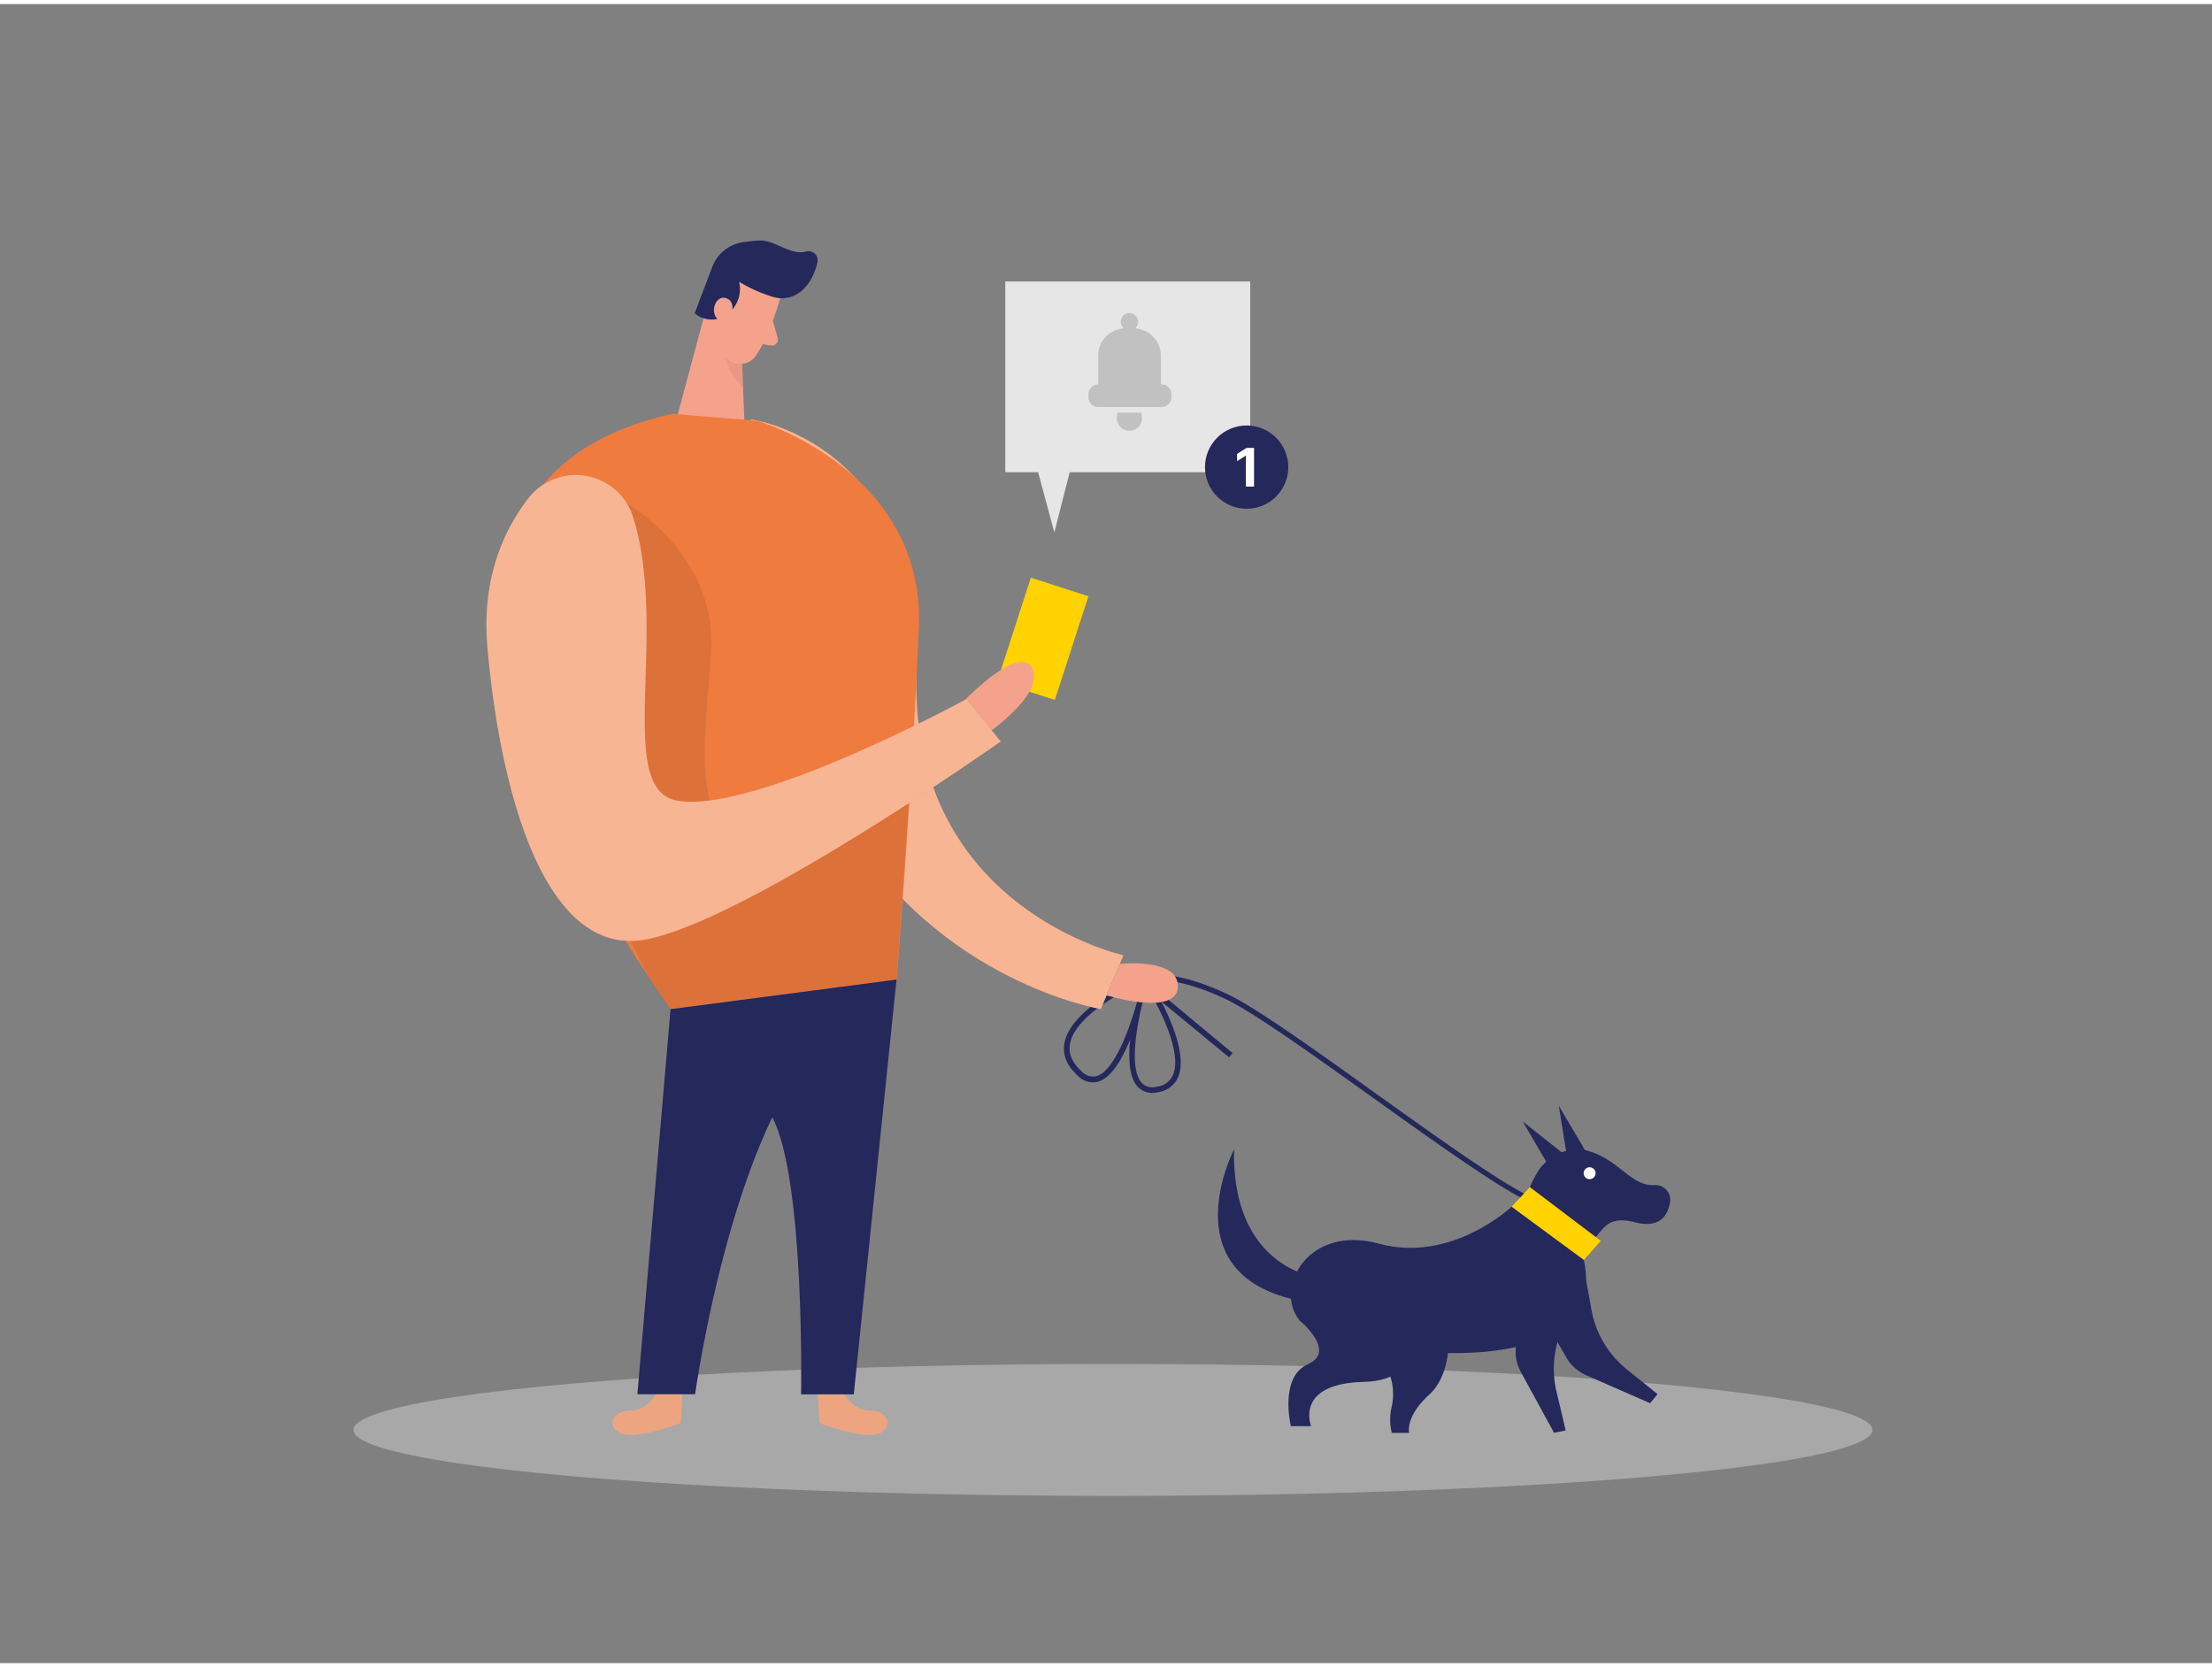 <svg id="Layer_1" data-name="Layer 1" xmlns="http://www.w3.org/2000/svg" viewBox="0 0 400 300" width="406" height="306" class="illustration styles_illustrationTablet__1DWOa"><rect x="0" y="0" width="400" height="300" fill="#808080" stroke="none"/><path d="M277.61,217c-4.58-1.52-17.15-10.52-29.32-19.22-10.61-7.59-21.58-15.44-26.57-17.82-8.4-4-13-3.58-14.47-3.27l15.64,13-.64.77L210,180.35c1.82,3.5,4.68,10.05,3,13.78a4.67,4.67,0,0,1-3.76,2.66,3.64,3.64,0,0,1-3.55-1.06c-1.52-1.71-1.66-5.14-1.32-8.48-1.43,3.47-3.38,6.86-5.74,7.59a3.71,3.71,0,0,1-3.73-1.07c-2-1.79-2.77-3.75-2.42-5.83,1.09-6.37,12.88-11.57,13.83-12l0,0,0,0,0,0c.2-.08,5-2,15.79,3.16,5.07,2.41,15.59,9.94,26.72,17.91,12.11,8.66,24.62,17.61,29.06,19.08ZM206.5,181c-.9,3.75-2.36,11.47-.06,14.05a2.65,2.65,0,0,0,2.64.74,3.67,3.67,0,0,0,3-2.08c2.13-4.68-4.17-15.11-4.23-15.21l-1-1.68-.1,0c-.12,0-12.26,5.28-13.27,11.23-.3,1.75.39,3.36,2.11,4.93a2.76,2.76,0,0,0,2.76.86c3.13-1,5.82-8.33,7.13-12.94.3-1.3.56-2.18.6-2.31l1,.25C207,179,206.83,179.83,206.5,181Z" fill="#24285b"></path><path d="M152.4,250.91s1.64,3.46,4.91,3.42,4.43,3,1.6,4.16-10.73-1.91-10.73-1.91l-.31-6Z" fill="#F07B3F"></path><path d="M118.88,250.91s-1.64,3.46-4.91,3.42-4.43,3-1.59,4.16,10.73-1.91,10.73-1.91l.31-6Z" fill="#F07B3F"></path><ellipse cx="201.26" cy="257.83" rx="137.35" ry="11.93" fill="#e6e6e6" opacity="0.39"></ellipse><path d="M135.77,75.11s31,3.88,29.94,46.18S203.15,172,203.15,172l-4.08,9.73s-29.36-4.88-46.21-33.48S135.77,75.11,135.77,75.11Z" fill="#F07B3F"></path><path d="M135.77,75.11s31,3.88,29.94,46.18S203.15,172,203.15,172l-4.08,9.73s-29.36-4.88-46.21-33.48S135.77,75.11,135.77,75.11Z" fill="#fff" opacity="0.44"></path><polygon points="128.31 52.74 122.53 74.34 134.66 76.68 134 60.02 128.31 52.74" fill="#f4a28c"></polygon><path d="M134.3,63.66a8.15,8.15,0,0,1-3.73-2.78s-.25,4.09,3.8,8.57Z" fill="#ce8172" opacity="0.31"></path><path d="M121.62,74.08,137,75.37s30.38,8.93,29.16,37.49-4,63.54-4,63.54l-40.86,5.35S53.32,89.29,121.62,74.08Z" fill="#F07B3F"></path><path d="M113.33,90.24s16.28,9.27,15.26,26.63-5.14,37.07,12.78,35.06,23-7.7,23-7.7l-2.27,32.17-40.86,5.35-3.68-5.35S83,114.41,113.33,90.24Z" opacity="0.08"></path><rect x="183.12" y="104.92" width="10.94" height="19.71" transform="translate(332.65 282.06) rotate(-162.06)" fill="#ffd200"></rect><path d="M179.29,131.34s9.75-6.94,7.36-11.28-12,5.62-12,5.62Z" fill="#f4a28c"></path><path d="M121.26,181.75l40.86-5.35-7.73,75h-9.53s.71-38.46-5.09-49.87S121.26,181.75,121.26,181.75Z" fill="#24285b"></path><path d="M121.26,181.75l-6,69.63h10.44s7.27-52.77,26-66.38Z" fill="#24285b"></path><path d="M141.09,53.15s-1.78,6.59-4.41,10.44a3.43,3.43,0,0,1-4.78.88c-1.92-1.35-4.13-3.73-3.6-7.38l.13-6.3a6.13,6.13,0,0,1,4.78-5.22C137.78,44.29,142.37,49.19,141.09,53.15Z" fill="#f4a28c"></path><path d="M139.4,52.83a27.45,27.45,0,0,1-5.74-2.61,5.68,5.68,0,0,1-2.15,5.86,4.64,4.64,0,0,1-5.89-.18l3.12-8.2a7,7,0,0,1,5.43-4.61,26.32,26.32,0,0,1,3.24-.34c2.72-.08,5.62,2.77,8.33,2a1.64,1.64,0,0,1,2.08,1.9c-.55,2.64-2.44,6.42-6.33,6.55A6.21,6.21,0,0,1,139.4,52.83Z" fill="#24285b"></path><path d="M132.27,56.14s.85-2.48-1.07-3-3.18,3.1-.78,4.35Z" fill="#f4a28c"></path><path d="M139.75,57.24l.88,3.12a1.1,1.1,0,0,1-1.23,1.38l-2.62-.44Z" fill="#f4a28c"></path><path d="M114.49,92.78a10.86,10.86,0,0,0-19-3.35C91,95.3,87.08,104,88.14,116.23c2.3,26.3,10.42,56.68,29,52.85s63.82-35.74,63.82-35.74l-6.21-7.66s-37.95,20.68-52.17,18.38C111,142.2,121,113.8,114.49,92.78Z" fill="#F07B3F"></path><path d="M114.49,92.78a10.86,10.86,0,0,0-19-3.35C91,95.3,87.08,104,88.14,116.23c2.3,26.3,10.42,56.68,29,52.85s63.82-35.74,63.82-35.74l-6.21-7.66s-37.95,20.68-52.17,18.38C111,142.2,121,113.8,114.49,92.78Z" fill="#fff" opacity="0.44"></path><rect x="181.79" y="50.16" width="44.29" height="34.49" fill="#e6e6e6"></rect><path d="M278.41,210.62s3.7-5.17,9.71-2.94c5,1.86,7.05,6.12,11.11,5.88a2.67,2.67,0,0,1,2.77,3.09c-.4,2.39-1.86,4.8-6.37,3.63-8.12-2.13-5.06,6.44-12.44,3.1S274.13,217.35,278.41,210.62Z" fill="#24285b"></path><polygon points="280.9 211.54 275.35 202.05 284.2 209.05 280.9 211.54" fill="#24285b"></polygon><polygon points="283.63 210.06 281.88 199.21 287.61 208.92 283.63 210.06" fill="#24285b"></polygon><circle cx="287.45" cy="211.41" r="1.08" fill="#fff"></circle><polygon points="276.66 213.93 289.48 223.64 286.41 227.11 273.34 217.48 276.66 213.93" fill="#ffd200"></polygon><path d="M273.34,217.48s-10.84,10.23-23.94,6.68-18.94,8.16-14.49,13.74,57,14.09,51.5-10.79" fill="#24285b"></path><path d="M240.66,230.71s-17.93-.25-17.51-23.59c0,0-13.46,26,17.51,28.08Z" fill="#24285b"></path><path d="M254.36,237.15s4.74,11.7-7.8,12-9.48,8-9.48,8h-3.65s-2.18-8.89,3.11-11.22-1.63-8-1.63-8S242.66,224.33,254.36,237.15Z" fill="#24285b"></path><path d="M286.81,230.71l1,5.52a17.89,17.89,0,0,0,6.36,10.64l5.57,4.49L298.39,253l-11.53-5.05a7.83,7.83,0,0,1-3.66-3.28l-5.43-9.46Z" fill="#24285b"></path><path d="M285.51,233.62l-2.56,5a17.83,17.83,0,0,0-1.48,12.3l1.65,7-2.1.43-6-11a7.87,7.87,0,0,1-.88-4.83l1.49-10.81Z" fill="#24285b"></path><path d="M261.92,240.53s.73,7.1-3.55,11-3.56,6.83-3.56,6.83h-3.13a10.08,10.08,0,0,1,0-4.8,10.38,10.38,0,0,0-2-8.65l-2.89-3.73Z" fill="#24285b"></path><path d="M202.51,173.56s10.73-1.16,10.48,4.2-12.87,1.49-12.87,1.49Z" fill="#f4a28c"></path><path d="M210.05,68.77h-.14V63.53a4.9,4.9,0,0,0-4.67-4.88,1.52,1.52,0,0,0,.56-1.18,1.57,1.57,0,1,0-2.57,1.19,4.89,4.89,0,0,0-4.64,4.87v5.24h0a1.78,1.78,0,0,0-1.77,1.77v.55a1.78,1.78,0,0,0,1.77,1.77h11.46a1.77,1.77,0,0,0,1.77-1.77v-.55A1.77,1.77,0,0,0,210.05,68.77Z" fill="#c1c1c1"></path><path d="M202.12,73.89a2.31,2.31,0,0,0-.16.83,2.28,2.28,0,1,0,4.55,0,2.12,2.12,0,0,0-.17-.83Z" fill="#c1c1c1"></path><polygon points="187.03 82.08 190.66 95.53 194.09 82.08 187.03 82.08" fill="#e6e6e6"></polygon><circle cx="225.43" cy="83.73" r="7.53" fill="#24285b"></circle><path d="M226.77,80.25v7H225.3V81.65h0l-1.6,1V81.34l1.72-1.09Z" fill="#fff"></path></svg>